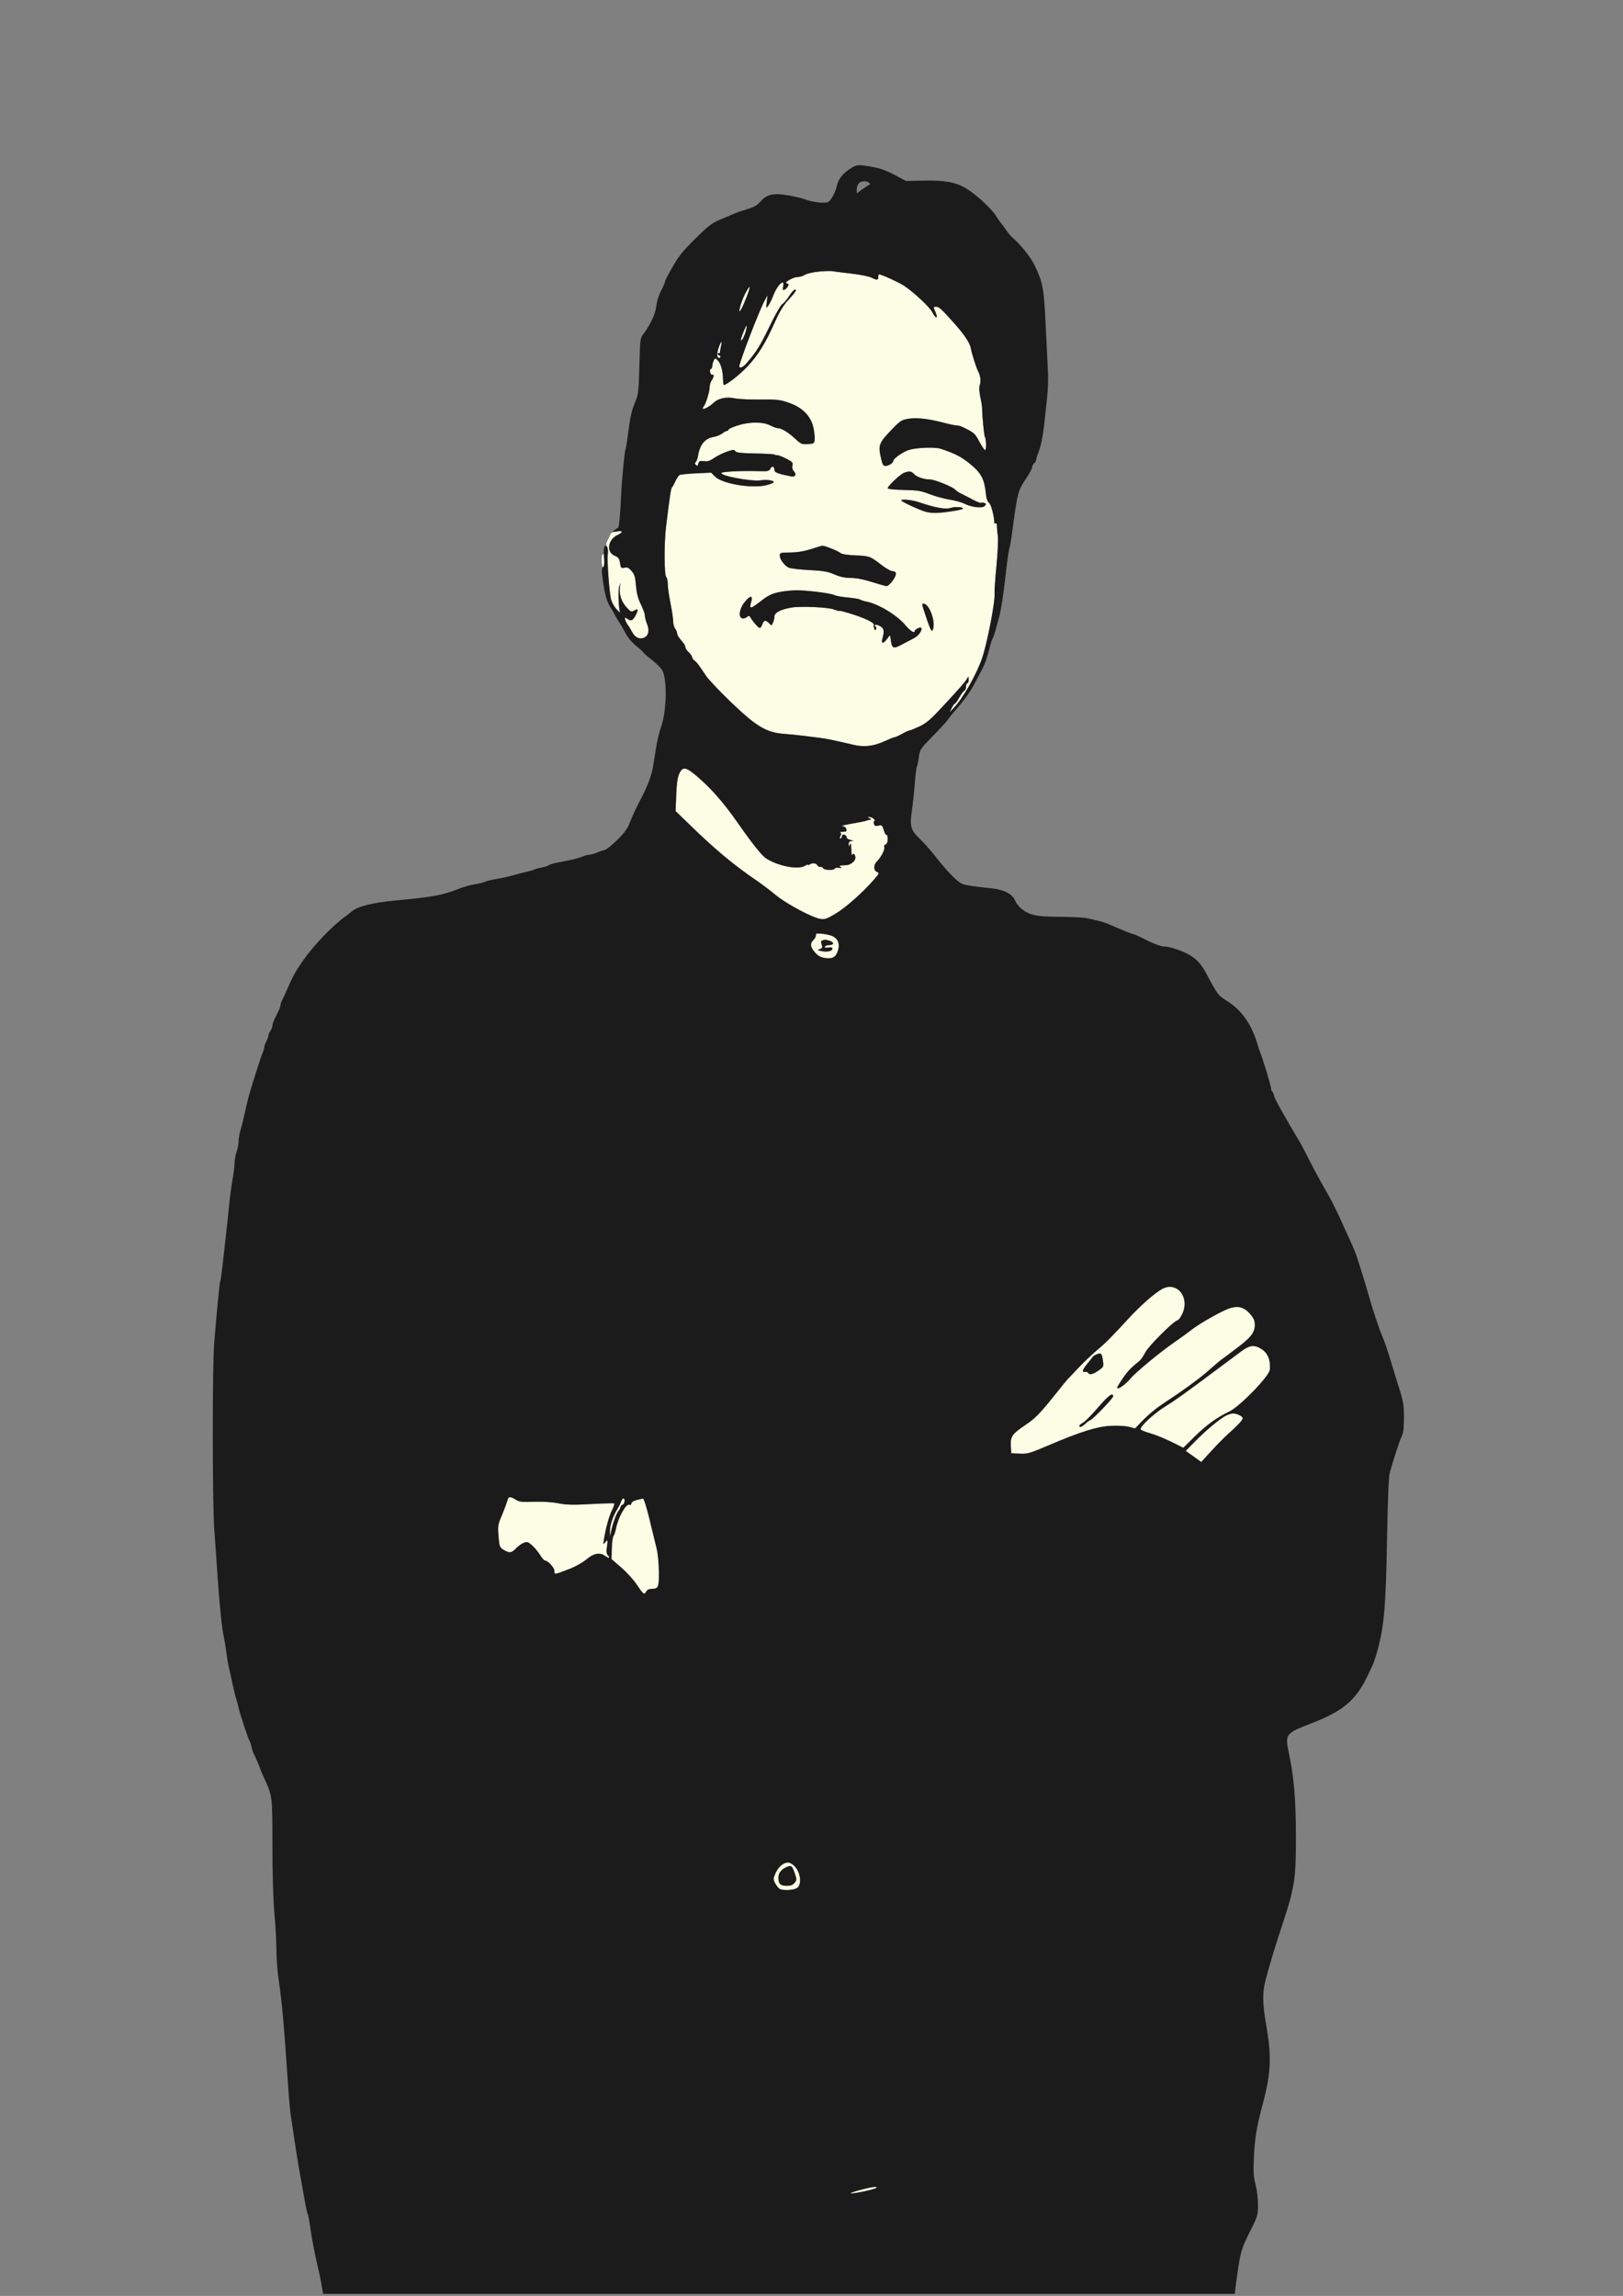 <svg xmlns="http://www.w3.org/2000/svg" xmlns:xlink="http://www.w3.org/1999/xlink" width="794" zoomAndPan="magnify" viewBox="0 0 595.5 842.25" height="1123" preserveAspectRatio="xMidYMid meet" version="1.2"><rect x="0" y="0" width="595.5" height="842.25" fill="#808080" stroke="none"/><defs><clipPath id="85b6431447"><path d="M 78 60 L 516 60 L 516 841.5 L 78 841.5 Z M 78 60 "/></clipPath></defs><g id="8baad9c805"><path style=" stroke:none;fill-rule:evenodd;fill:#fbfee5;fill-opacity:1;" d="M 300.355 99.641 C 298.25 99.848 295.973 100.379 295.297 100.82 C 294.625 101.262 293.453 101.621 292.695 101.625 C 290.938 101.625 287.43 103.703 288.715 103.98 C 289.383 104.125 289.469 104.375 289.098 105.066 C 288.836 105.559 288.262 106.098 287.824 106.266 C 287.164 106.52 287.082 106.32 287.355 105.086 C 288.059 101.879 285.23 104.453 283.75 108.367 C 283.223 109.766 282.402 111.438 281.926 112.082 C 281.066 113.246 281.059 113.234 281.34 110.781 L 281.621 108.305 L 280.422 110.535 C 278.512 114.078 271.262 132.957 271.262 134.387 C 271.262 135.258 272.641 134.73 273.777 133.422 C 277.449 129.207 278.91 126.879 282.305 119.848 C 284.426 115.449 286.469 111.867 287.02 111.57 C 287.555 111.285 288.629 110.047 289.406 108.816 C 290.18 107.59 291.098 106.477 291.438 106.348 C 292.695 105.863 291.988 107.086 289.391 109.895 C 287.41 112.031 286.094 114.18 284.285 118.215 C 280.82 125.953 278.238 130.148 274.379 134.305 C 271.57 137.328 266.621 141.23 265.59 141.23 C 265.441 141.23 265.309 140.395 265.297 139.375 C 265.262 136.262 264.539 133.492 263.461 132.336 C 262.438 131.238 262.434 131.238 261.895 132.238 C 261.602 132.793 261.359 133.688 261.359 134.227 C 261.359 134.766 261.105 135.293 260.797 135.395 C 260.457 135.508 260.375 136.012 260.586 136.68 C 260.777 137.285 261.141 137.652 261.395 137.496 C 262.117 137.051 261.93 138.465 261.125 139.527 C 260.727 140.055 260.391 141.172 260.383 142.008 C 260.367 143.668 259.039 148.031 258.246 149.043 C 256.758 150.938 259.648 149.828 262.066 147.574 C 263.66 146.094 266.672 145.504 269.527 146.117 C 270.891 146.41 275.125 146.617 278.938 146.574 C 285.258 146.508 286.195 146.617 289.582 147.805 C 294.492 149.527 297.566 152.699 298.477 156.988 C 298.805 158.547 299 160.484 298.91 161.293 C 298.754 162.672 298.59 162.777 296.398 162.918 C 294.223 163.059 293.883 162.91 291.695 160.879 C 289.223 158.59 286.711 157.074 285.379 157.074 C 284.945 157.074 283.695 156.617 282.602 156.062 C 279.883 154.672 274.961 154.684 270.605 156.094 C 268.789 156.68 267.301 157.363 267.301 157.613 C 267.301 157.863 267.055 158.066 266.758 158.066 C 266.461 158.066 265.676 158.492 265.012 159.016 C 264.348 159.535 262.898 160.117 261.785 160.305 C 258.68 160.828 256.816 163.062 256.148 167.059 C 255.953 168.238 255.539 169.363 255.238 169.555 C 254.836 169.809 254.859 170.082 255.312 170.539 C 255.824 171.051 256 170.961 256.234 170.066 C 256.477 169.129 256.785 168.996 258.277 169.18 C 259.629 169.348 260.504 169.074 262.059 167.996 C 263.172 167.227 265.266 166.188 266.711 165.688 C 268.973 164.906 269.398 164.879 269.781 165.496 C 270.125 166.055 271.73 166.242 277.016 166.352 C 280.754 166.426 283.918 166.598 284.055 166.73 C 284.191 166.867 284.688 166.977 285.164 166.977 C 285.637 166.977 287.156 167.562 288.539 168.281 C 290.734 169.422 291.016 169.734 290.754 170.777 C 290.559 171.551 290.754 172.297 291.305 172.906 C 292.406 174.125 291.809 175.066 290.141 174.734 C 285.391 173.789 284.137 173.305 284.137 172.414 C 284.137 171.043 283.273 170.766 282.645 171.938 C 282.152 172.859 281.707 172.953 278.289 172.836 C 272.895 172.656 265.539 172.973 264.82 173.414 C 263.25 174.387 276.008 176.812 279.367 176.18 C 281.266 175.824 284.234 176.316 283.859 176.926 C 283.715 177.16 282.66 177.602 281.516 177.914 C 276.207 179.355 265.086 177.559 262.348 174.82 L 260.922 173.395 L 255.414 173.645 C 252.387 173.781 249.633 174.062 249.293 174.273 C 248.957 174.48 248.27 175.543 247.766 176.633 C 247.262 177.723 246.699 178.723 246.516 178.859 C 246.195 179.094 245.652 182.738 244.379 193.219 C 243.641 199.285 243.688 210.898 244.453 211.664 C 244.762 211.977 245.02 213.168 245.02 214.312 C 245.02 215.457 245.461 218.586 246.004 221.27 C 246.547 223.949 246.992 226.938 246.996 227.906 C 246.996 228.875 247.328 230.102 247.727 230.629 C 248.125 231.156 248.461 231.945 248.469 232.379 C 248.484 233.078 248.918 233.738 250.949 236.148 C 251.23 236.477 251.457 237.051 251.457 237.426 C 251.457 237.797 252.012 238.625 252.691 239.266 C 253.375 239.902 253.93 240.711 253.93 241.055 C 253.93 241.402 254.324 241.977 254.805 242.332 C 255.691 242.988 256.133 243.57 259.062 247.93 C 259.977 249.289 264.047 253.594 268.102 257.492 C 277.488 266.512 281.18 268.727 287.602 269.207 C 289.918 269.379 293.371 269.73 295.277 269.984 C 297.184 270.242 299.746 270.566 300.969 270.707 C 303.059 270.945 305.766 271.504 313.211 273.242 C 317.141 274.16 320.586 273.75 324.613 271.887 C 326.316 271.102 327.945 270.457 328.234 270.457 C 328.52 270.457 329.754 269.898 330.973 269.219 C 332.191 268.539 333.414 267.98 333.688 267.98 C 333.961 267.98 335.59 267.324 337.301 266.523 C 339.852 265.332 341.355 264.055 345.617 259.469 C 352.23 252.352 354.156 250.152 354.848 248.918 C 355.367 247.996 355.406 248.023 355.422 249.289 C 355.43 250.039 355.215 250.652 354.941 250.652 C 354.668 250.652 354.445 251.215 354.445 251.906 C 354.445 252.594 354.16 253.27 353.812 253.402 C 353.461 253.535 352.629 254.645 351.965 255.863 C 351.297 257.082 350.586 258.078 350.383 258.078 C 350.184 258.078 349.656 258.801 349.219 259.688 L 348.422 261.297 L 350.086 259.562 C 353.32 256.191 358.441 247.137 360.371 241.379 C 362.281 235.672 365.199 220.535 364.914 217.797 C 364.832 217.02 365.145 212.473 365.609 207.688 C 366.102 202.594 366.301 197.949 366.098 196.477 C 365.902 195.094 365.766 193.449 365.785 192.82 C 365.809 192.184 365.609 191.812 365.336 191.984 C 365.066 192.148 364.844 192.105 364.84 191.887 C 364.82 189.488 363.648 184.996 362.91 184.48 C 362.305 184.059 361.922 182.953 361.727 181.055 C 361.176 175.715 360.035 173.551 356.035 170.262 C 352.773 167.582 350.531 166.422 345.172 164.633 C 343.242 163.988 337.273 164.137 334 164.91 C 331.781 165.434 327.738 168.164 327.719 169.152 C 327.703 169.859 326.066 170.906 324.945 170.922 C 324.113 170.934 323.809 170.465 323.336 168.426 C 322.125 163.168 322.336 162.602 327.551 157.223 C 330.309 154.375 330.879 154.02 333.293 153.625 C 336.367 153.125 340.539 153.594 346.215 155.07 C 348.359 155.629 350.535 156.086 351.051 156.086 C 351.562 156.086 352.371 156.27 352.844 156.5 C 357.57 158.777 357.609 158.809 359.434 162.199 C 360.438 164.062 361.395 165.375 361.555 165.113 C 361.957 164.465 361.82 160.906 361.371 160.293 C 361.07 159.883 360.375 152.637 360.336 149.523 C 360.332 149.051 360.039 147.266 359.684 145.562 C 359.273 143.586 359.203 142.039 359.484 141.277 C 359.977 139.953 359.77 137.902 359 136.461 C 358.277 135.113 356.598 129.902 356.23 127.863 C 355.844 125.734 353.957 122.898 349.883 118.336 C 345.441 113.355 344.516 112.516 343.48 112.516 C 342.375 112.516 342.379 112.453 343.312 114.684 C 344.305 117.059 343.352 117.008 342.129 114.617 C 341.121 112.652 335.402 107.277 331.668 104.793 C 329.824 103.566 323.363 100.633 322.504 100.633 C 322.371 100.633 322.262 101.078 322.262 101.621 C 322.262 102.816 321.707 102.863 319.707 101.828 C 318.875 101.398 315.559 100.738 312.344 100.363 C 309.125 99.988 305.973 99.586 305.34 99.473 C 304.707 99.359 302.465 99.438 300.355 99.641 M 273.312 107.914 C 271.734 111.043 270.508 115.98 271.922 113.504 C 273.086 111.477 275.34 105.535 275.055 105.25 C 274.91 105.105 274.129 106.305 273.312 107.914 M 273.059 121.098 C 272.062 123.488 271.652 124.891 271.953 124.891 C 272.383 124.891 273.371 122.809 273.762 121.066 C 274.23 118.984 273.938 119 273.059 121.098 M 263.656 127.637 C 262.906 129.832 263 131.328 263.887 131.328 C 264.129 131.328 264.328 131.105 264.328 130.832 C 264.328 130.562 264.105 130.34 263.836 130.34 C 263.562 130.34 263.34 130.102 263.34 129.812 C 263.34 129.527 263.523 129.406 263.75 129.543 C 263.98 129.684 264.168 129.531 264.172 129.203 C 264.176 128.875 264.344 127.883 264.543 126.996 C 265.07 124.652 264.543 125.027 263.656 127.637 M 331.668 173.469 C 330.258 174.027 325.727 178.312 325.727 179.09 C 325.727 179.406 327.969 179.652 331.629 179.734 C 336.77 179.848 337.996 180.051 341.16 181.289 C 343.156 182.07 346.402 182.961 348.371 183.266 C 350.34 183.57 352.793 184.242 353.82 184.762 C 356.523 186.133 360.527 186.57 361.344 185.586 C 361.875 184.945 361.852 184.762 361.211 184.516 C 360.785 184.352 360.25 184.336 360.02 184.477 C 359.793 184.617 358.387 184.074 356.902 183.273 C 355.414 182.473 353.512 181.5 352.676 181.109 C 351.836 180.719 350.871 180.07 350.535 179.664 C 349.68 178.633 342.926 175.891 341.234 175.887 C 339.02 175.883 336.352 174.98 335.379 173.906 C 334.402 172.824 333.555 172.727 331.668 173.469 M 330.68 183.559 C 330.68 184.012 337.359 187.117 339.703 187.754 C 342.004 188.379 344.801 188.281 350.355 187.383 C 351.781 187.148 353.078 186.832 353.238 186.672 C 353.875 186.031 350.406 185.758 348.84 186.32 C 347.059 186.969 343.113 186.262 337.164 184.23 C 334.715 183.395 330.68 182.977 330.68 183.559 M 225.555 195.062 C 224.789 195.176 224.047 195.645 223.906 196.102 C 223.766 196.559 223.324 197.539 222.922 198.285 C 222.359 199.336 222.32 199.871 222.758 200.688 C 223.07 201.266 223.191 202.441 223.035 203.297 C 222.664 205.301 223.527 217.379 224.23 219.98 C 224.523 221.078 225.441 222.688 226.27 223.562 C 227.098 224.438 227.668 224.93 227.539 224.66 C 226.98 223.469 226.723 216.617 227.188 215.25 L 227.688 213.766 L 227.441 215.441 C 227.07 217.93 228.031 220.793 229.918 222.84 C 231.441 224.492 231.691 224.598 232.66 224.004 C 234.137 223.098 234.344 223.539 233.352 225.48 C 232.223 227.68 231.637 227.98 230.246 227.07 C 229.121 226.336 229.094 226.348 229.434 227.465 C 229.629 228.098 230.066 228.953 230.41 229.363 C 230.754 229.77 231.406 230.84 231.863 231.734 C 232.922 233.828 234.668 234.676 236.34 233.914 C 237.984 233.164 238.375 231.297 237.398 228.855 C 236.961 227.762 236.602 226.371 236.602 225.762 C 236.602 225.156 235.941 223.32 235.137 221.688 C 234.07 219.52 233.59 217.68 233.359 214.867 C 233.105 211.723 232.812 210.734 231.77 209.496 C 230.754 208.289 230.223 208.035 229.152 208.25 C 227.902 208.5 227.785 208.375 227.488 206.531 C 227.227 204.879 226.895 204.43 225.516 203.855 C 222.395 202.551 222.992 197.984 226.504 196.312 C 227.426 195.871 228.184 195.328 228.184 195.105 C 228.184 194.695 228.004 194.691 225.555 195.062 M 299.98 200.676 C 295.617 202.152 293.121 202.645 289.836 202.68 C 286.309 202.715 286.117 202.777 286.117 203.844 C 286.117 205.141 287.684 207.312 289.25 208.18 C 289.84 208.508 293.223 208.93 296.762 209.113 C 302.113 209.391 303.699 209.664 306.168 210.73 C 308.293 211.645 310.023 212.012 312.23 212.02 C 314.273 212.027 316.887 212.535 319.953 213.52 C 322.504 214.336 324.902 215.004 325.285 215.004 C 326.242 215.004 328.699 211.816 328.699 210.574 C 328.699 209.84 328.379 209.559 327.547 209.559 C 326.914 209.559 325.078 208.535 323.465 207.281 C 319.309 204.055 319.062 203.965 313.844 203.742 C 310.863 203.617 308.867 203.297 308.398 202.879 C 307.586 202.148 302.508 200.117 301.715 200.203 C 301.441 200.23 300.66 200.445 299.98 200.676 M 221.086 203.449 C 220.559 203.977 220.707 208.07 221.25 208.07 C 221.523 208.07 221.746 206.957 221.746 205.598 C 221.746 203.086 221.676 202.859 221.086 203.449 M 285.66 217.258 C 283.25 217.781 281.773 218.496 279.555 220.219 C 275.168 223.625 274.797 223.656 275.684 220.57 C 276.32 218.348 275.242 218.43 273.332 220.746 C 271.094 223.457 270.742 226.887 272.699 226.887 C 273.16 226.887 273.828 226.609 274.184 226.266 C 274.703 225.77 274.941 225.832 275.398 226.582 C 276.43 228.277 278.273 230.352 278.75 230.352 C 279.004 230.352 279.355 229.961 279.523 229.484 C 280.219 227.535 280.758 227.293 281.938 228.402 L 283.059 229.453 L 283.598 228.449 C 283.895 227.898 284.137 226.898 284.137 226.234 C 284.137 224.793 286.152 223.668 290.082 222.926 C 293.52 222.273 303.988 222.727 306.129 223.621 C 307.059 224.008 307.922 224.227 308.047 224.102 C 308.172 223.977 310.473 224.586 313.164 225.457 C 317.879 226.98 320.996 228.582 320.598 229.277 C 320.492 229.461 320.562 230.039 320.75 230.562 C 321.062 231.414 321.133 231.43 321.418 230.688 C 321.594 230.23 321.508 229.855 321.227 229.855 C 320.945 229.855 320.855 229.637 321.023 229.363 C 321.215 229.055 321.867 229.148 322.785 229.625 C 324.355 230.438 324.574 231.43 323.781 234.191 C 323.148 236.398 324.219 236.262 325.812 233.926 C 326.574 232.812 326.586 232.82 326.859 234.855 C 327.27 237.918 327.754 238.125 330.773 236.512 C 332.219 235.742 334.254 234.676 335.297 234.145 C 337.848 232.848 339.348 229.312 336.867 230.441 C 336.188 230.754 335.629 231.195 335.629 231.422 C 335.629 232.52 334.098 231.594 332.207 229.359 C 329.043 225.602 322.281 221.523 317.805 220.668 C 316.852 220.484 315.848 220.16 315.578 219.945 C 315.305 219.734 313.301 219.398 311.121 219.203 C 308.941 219.004 306.715 218.605 306.168 218.316 C 304.867 217.621 296.141 216.531 292.059 216.551 C 290.289 216.562 287.41 216.879 285.66 217.258 M 338.617 222.801 C 340.988 230.125 341.723 231.906 342.117 231.277 C 343.629 228.895 341.121 221.441 338.809 221.441 C 338.34 221.441 338.293 221.797 338.617 222.801 M 249.273 283.699 C 248.617 285.059 248.305 287.164 248.125 291.543 L 247.875 297.527 L 253.504 302.988 C 262.621 311.84 269.262 317.348 277.969 323.289 C 279.59 324.398 282.59 326.676 284.629 328.355 C 288.598 331.617 297.973 336.625 301.039 337.117 C 302.559 337.363 303.398 337.074 306.469 335.254 C 310.223 333.023 316.285 327.684 320.43 322.961 C 322.637 320.445 322.734 320.23 321.789 319.879 C 320.512 319.406 320.441 317.336 321.66 316.113 C 323.246 314.527 324.758 311.68 324.445 310.867 C 324.258 310.387 324.449 309.957 324.934 309.77 C 325.449 309.57 325.727 308.867 325.727 307.754 C 325.727 306.816 325.539 306.164 325.305 306.309 C 325.074 306.449 324.613 305.668 324.285 304.57 C 323.734 302.727 323.582 302.598 322.297 302.879 C 321.168 303.129 320.855 302.992 320.641 302.168 C 320.492 301.609 320.59 301.152 320.859 301.152 C 321.125 301.152 321.008 300.82 320.598 300.41 C 320.191 300.004 319.449 299.684 318.953 299.703 C 318.145 299.734 318.152 299.781 319.043 300.164 C 319.59 300.398 319.754 300.633 319.414 300.688 C 318.539 300.824 317.828 301.012 317.684 301.145 C 317.613 301.207 315.328 301.652 312.605 302.133 C 309.883 302.613 308.242 303.035 308.957 303.07 C 309.812 303.113 310.352 303.477 310.523 304.125 C 310.738 304.957 310.527 305.121 309.219 305.152 C 308.359 305.176 307.934 305.305 308.27 305.441 C 308.719 305.621 308.746 305.949 308.375 306.641 C 308.027 307.293 308.027 307.59 308.379 307.59 C 308.66 307.59 308.895 307.238 308.895 306.812 C 308.895 306.336 309.23 306.098 309.758 306.199 C 310.234 306.293 310.625 306.695 310.625 307.098 C 310.625 307.508 311.273 307.969 312.109 308.145 C 313.262 308.391 313.344 308.477 312.484 308.523 C 311.664 308.566 311.379 308.875 311.402 309.695 C 311.438 310.758 311.457 310.762 311.863 309.82 C 312.176 309.09 312.309 309.551 312.363 311.551 C 312.402 313.051 312.551 313.996 312.688 313.652 C 313.059 312.73 313.844 313.426 313.844 314.68 C 313.844 315.277 313.344 316.094 312.73 316.488 C 311.43 317.332 311.367 317.348 309.266 317.438 C 307.984 317.492 307.805 317.613 308.398 318.035 C 308.98 318.445 308.848 318.516 307.797 318.348 C 307.059 318.23 306.371 318.367 306.277 318.656 C 306.047 319.344 302.293 319.23 302.059 318.527 C 301.961 318.23 301.469 317.988 300.969 317.988 C 300.473 317.988 299.977 317.73 299.871 317.41 C 299.613 316.637 297.938 316.434 297.148 317.086 C 296.801 317.375 296.516 317.449 296.516 317.25 C 296.516 317.047 296.012 317.203 295.398 317.598 C 293.004 319.129 285.859 317.832 281.309 315.039 C 279.578 313.977 276.363 309.969 270.223 301.203 C 265.441 294.383 260.867 289.18 255.961 284.98 C 251.652 281.293 250.547 281.082 249.273 283.699 M 299.43 342.645 C 299.395 342.836 299.34 343.23 299.305 343.52 C 299.266 343.809 298.848 344.438 298.371 344.918 C 297.117 346.172 297.301 347.426 299.02 349.387 C 300.148 350.672 301.074 351.191 302.676 351.43 C 305.477 351.852 306.734 351.129 307.469 348.676 C 308.16 346.367 307.621 344.695 305.82 343.57 C 304.598 342.809 299.523 342.07 299.43 342.645 M 301.613 345.043 C 301.195 345.215 301.156 345.645 301.484 346.508 C 301.879 347.543 301.781 347.797 300.84 348.152 C 299.832 348.535 299.895 348.605 301.547 348.926 C 303.637 349.328 305.426 348.898 305.426 347.996 C 305.426 347.578 304.914 347.445 303.871 347.602 C 302.793 347.758 302.422 347.656 302.664 347.266 C 302.852 346.957 303.539 346.703 304.188 346.703 C 305.898 346.703 306.199 345.797 304.68 345.219 C 303.301 344.695 302.578 344.652 301.613 345.043 M 426.398 472.855 C 423.703 474.301 418.441 478.941 413.953 483.82 C 407.621 490.715 405.527 492.809 402.227 495.543 C 400.594 496.898 397.586 499.777 395.543 501.941 C 393.5 504.105 391.711 505.988 391.566 506.129 C 391.418 506.266 389.426 508.719 387.137 511.578 C 381.367 518.789 379.941 520.242 376.074 522.848 C 371.363 526.023 370.711 526.977 370.887 530.363 L 371.035 533.117 L 374.145 533.266 C 377.023 533.402 377.812 533.172 384.816 530.188 C 396.562 525.18 402.453 523.336 407.547 523.07 C 410.02 522.941 412.859 523.094 414.176 523.426 L 416.477 524.004 L 419.559 520.828 C 421.254 519.082 424.176 516.645 426.051 515.414 C 434.133 510.098 440.223 505.668 443.566 502.672 C 445.539 500.906 447.629 499.133 448.211 498.73 C 448.793 498.328 449.492 497.82 449.762 497.605 C 450.035 497.391 452 495.902 454.129 494.301 C 458.988 490.637 460.41 488.777 460.41 486.074 C 460.41 484.449 460.047 483.609 458.652 481.98 C 456.59 479.57 454.438 478.953 451.324 479.879 C 448.719 480.648 440.184 485.449 437.137 487.859 C 435.859 488.867 433.289 490.738 431.422 492.016 C 425.863 495.824 416.664 503.41 414.695 505.809 C 412.949 507.938 409.902 510.02 409.902 509.082 C 409.902 508.836 410.832 507.285 411.969 505.629 C 413.812 502.945 414.871 501.844 418.145 499.199 C 418.648 498.793 419.602 497.387 420.262 496.078 C 421.426 493.766 430.906 484.348 432.07 484.348 C 432.352 484.348 433.047 483.449 433.621 482.352 C 436.836 476.184 432.016 469.844 426.398 472.855 M 455.59 495.609 C 454.207 496.633 449.879 499.852 445.973 502.77 C 434.375 511.426 431.145 513.734 427.234 516.16 C 423.195 518.668 418.012 523.551 418.52 524.371 C 418.691 524.652 420.109 525.246 421.672 525.695 C 424.477 526.496 427.98 527.969 432.055 530.055 L 434.152 531.129 L 438.242 527.102 C 442.621 522.797 446.613 519.902 451.008 517.844 C 454.855 516.047 465.762 504.805 465.93 502.465 C 466.195 498.758 465.172 496.312 462.715 494.793 C 460.242 493.266 458.492 493.469 455.59 495.609 M 402.488 496.801 C 401.816 497.059 401.148 497.453 401.004 497.68 C 400.859 497.902 399.965 499.039 399.012 500.203 C 397.113 502.52 396.828 503.484 398.105 503.273 C 398.562 503.195 399.078 503.363 399.25 503.645 C 399.773 504.492 400.98 504.223 403.031 502.789 C 404.93 501.469 404.977 501.363 404.68 499.199 C 404.309 496.484 404.051 496.203 402.488 496.801 M 402.828 516.406 C 400.543 519.062 398.078 521.551 397.355 521.938 C 396.633 522.324 396.039 522.824 396.039 523.051 C 396.039 523.809 396.969 523.473 398.312 522.223 C 399.047 521.543 399.812 520.984 400.012 520.984 C 400.68 520.984 408.418 512.953 408.418 512.262 C 408.418 510.633 406.711 511.898 402.828 516.406 M 449.762 519.344 C 447.395 520.605 442.633 524.57 438.695 528.562 L 435.059 532.25 L 437.906 534.289 L 440.758 536.332 L 444.496 532.246 C 446.555 530.004 449.238 527.273 450.461 526.184 C 454.09 522.957 455.953 520.957 455.953 520.289 C 455.953 519.527 453.844 518.504 452.34 518.531 C 451.738 518.543 450.578 518.906 449.762 519.344 M 186.371 549.828 C 185.828 551.605 185.039 553.73 183.867 556.539 C 182.688 559.379 182.598 560.027 182.914 563.645 C 183.242 567.41 183.344 567.676 184.801 568.562 C 186.895 569.84 187.656 569.754 189.281 568.059 C 190.043 567.262 191.305 566.344 192.082 566.023 C 193.348 565.5 193.664 565.578 195.086 566.773 C 195.957 567.508 197.293 569.09 198.055 570.293 C 198.82 571.496 199.652 572.477 199.91 572.477 C 201.012 572.477 203.426 575.098 203.426 576.293 C 203.426 577.723 203.242 577.75 208.953 575.555 C 211.129 574.719 213.781 573.223 215.176 572.051 C 217.816 569.82 220.141 569.379 221.965 570.762 C 223.293 571.766 224.047 571.676 223.113 570.621 C 222.52 569.953 222.426 569.215 222.711 567.402 C 223.105 564.855 222.961 564.578 221.934 565.918 C 221.348 566.68 221.301 566.574 221.539 565.051 C 222.199 560.844 223.461 556.207 224.535 554.062 C 225.176 552.781 225.531 551.641 225.332 551.523 C 225.129 551.406 221.289 551.512 216.797 551.758 C 210.211 552.121 207.906 552.066 204.91 551.48 C 202.578 551.02 199.246 550.812 195.938 550.922 C 191.422 551.066 190.477 550.957 189.254 550.152 C 187.598 549.062 186.637 548.953 186.371 549.828 M 227.898 550.816 C 227.703 551.43 227.062 552.711 226.473 553.664 C 224.824 556.336 223.723 559.684 223.781 561.848 L 223.836 563.812 L 224.262 561.637 C 224.809 558.855 226.18 555.125 227.027 554.121 C 227.391 553.691 227.688 553.102 227.688 552.812 C 227.688 552.52 228.023 552.156 228.43 552 C 229.23 551.691 229.477 549.703 228.711 549.703 C 228.457 549.703 228.09 550.203 227.898 550.816 M 233.508 550.297 C 232.398 550.594 231.648 551.094 231.648 551.539 C 231.648 551.988 231.363 552.176 230.926 552.008 C 229.664 551.523 226.758 556.727 225.984 560.859 C 225.785 561.941 225.383 563.109 225.098 563.453 C 224.809 563.801 224.527 565.855 224.473 568.016 L 224.371 571.945 L 227.953 575.059 C 229.926 576.77 232.465 579.559 233.594 581.25 C 236.051 584.93 236.391 585.184 237.09 583.879 C 237.426 583.254 238.133 582.871 238.969 582.867 C 241.598 582.852 241.805 582.387 241.758 576.582 C 241.73 573.488 241.379 569.887 240.918 568.023 C 240.48 566.254 239.301 561.406 238.297 557.254 C 237.254 552.961 236.23 549.727 235.914 549.754 C 235.613 549.781 234.527 550.027 233.508 550.297 M 287.137 683.934 C 286.199 684.504 285.156 685.793 284.578 687.102 C 283.695 689.098 283.672 689.438 284.332 690.711 C 284.734 691.488 285.418 692.418 285.855 692.781 C 286.965 693.699 291.516 693.48 292.652 692.453 C 294.355 690.914 293.559 686.32 291.242 684.324 C 289.719 683.012 288.797 682.926 287.137 683.934 M 289.086 684.734 C 286.781 685.594 285.621 686.945 285.621 688.766 C 285.621 691.113 286.328 691.801 288.734 691.801 C 290.121 691.801 290.906 691.496 291.543 690.711 C 292.379 689.68 292.383 689.496 291.586 687.152 C 290.719 684.605 290.359 684.258 289.086 684.734 M 315.328 803.449 C 313.016 804.078 311.617 804.613 312.223 804.641 C 313.727 804.707 320.914 803.148 321.496 802.633 C 322.301 801.914 319.734 802.254 315.328 803.449 "/><g clip-rule="nonzero" clip-path="url(#85b6431447)"><path style=" stroke:none;fill-rule:evenodd;fill:#1c1b1b;fill-opacity:1;" d="M 311.641 62.098 C 309.191 63.719 307.586 65.797 307.117 67.953 C 306.504 70.766 304.734 73.926 303.621 74.207 C 301.961 74.621 298.051 74.141 295.648 73.219 C 294.492 72.777 291.707 72.098 289.457 71.707 C 283.836 70.734 281.457 71.215 279.168 73.789 C 277.852 75.273 276.695 75.969 274.465 76.625 C 272.84 77.102 270.84 77.777 270.023 78.129 C 269.207 78.477 266.789 79.492 264.652 80.379 C 261.199 81.812 260.152 82.598 255.199 87.473 C 250.711 91.891 249.082 93.902 246.828 97.812 C 245.289 100.484 244.027 102.898 244.027 103.184 C 244.027 103.465 243.727 104.289 243.359 105.012 C 241.648 108.387 241.094 109.988 240.781 112.492 C 240.438 115.23 238.586 119.199 236.188 122.34 C 234.883 124.051 234.863 124.172 234.594 134.258 C 234.352 143.402 234.207 144.73 233.188 147.172 C 231.723 150.68 231.262 152.688 230.445 159.141 C 230.074 162.047 229.652 164.625 229.504 164.867 C 229.168 165.406 228.133 176.207 227.902 181.582 C 227.598 188.605 227.113 193.715 226.75 193.715 C 226.551 193.715 225.961 194.062 225.43 194.488 C 224.527 195.215 224.582 195.242 226.328 194.961 C 228.641 194.586 228.727 195.25 226.504 196.312 C 222.992 197.984 222.395 202.551 225.516 203.855 C 226.895 204.43 227.227 204.879 227.488 206.531 C 227.785 208.375 227.902 208.5 229.152 208.25 C 230.223 208.035 230.754 208.289 231.77 209.496 C 232.812 210.734 233.105 211.723 233.359 214.867 C 233.59 217.68 234.07 219.52 235.137 221.688 C 235.941 223.32 236.602 225.156 236.602 225.762 C 236.602 226.371 236.961 227.762 237.398 228.855 C 238.375 231.297 237.984 233.164 236.34 233.914 C 234.668 234.676 232.922 233.828 231.863 231.734 C 231.406 230.84 230.754 229.77 230.41 229.363 C 230.066 228.953 229.629 228.098 229.434 227.465 C 229.094 226.348 229.121 226.336 230.246 227.07 C 231.637 227.98 232.223 227.68 233.352 225.48 C 234.344 223.539 234.137 223.098 232.66 224.004 C 231.691 224.598 231.441 224.492 229.918 222.84 C 228.031 220.793 227.07 217.93 227.441 215.441 L 227.688 213.766 L 227.188 215.25 C 226.723 216.617 226.98 223.469 227.539 224.66 C 227.668 224.93 227.098 224.438 226.27 223.562 C 225.441 222.688 224.523 221.078 224.23 219.98 C 223.543 217.438 222.676 205.449 223.012 203.145 C 223.152 202.18 223.035 201.055 222.754 200.645 C 221.824 199.297 221.285 201.105 221.602 204.512 C 221.82 206.84 221.727 207.777 221.25 208.07 C 220.734 208.391 220.711 209.254 221.125 212.355 C 221.914 218.238 222.637 220.766 224.219 223.172 C 224.758 223.988 225.402 225.105 225.652 225.648 C 225.898 226.191 226.629 227.43 227.266 228.395 C 227.906 229.359 228.988 231.23 229.668 232.547 C 230.375 233.918 231.969 235.785 233.383 236.91 C 234.746 237.992 235.934 239.078 236.023 239.32 C 236.117 239.566 237.488 240.766 239.078 241.988 C 240.664 243.207 242.398 244.934 242.934 245.82 C 244.898 249.082 244.629 261.113 242.461 266.992 C 241.91 268.488 241.137 271.719 240.742 274.172 C 240.352 276.621 239.832 279.852 239.59 281.348 C 239.051 284.668 237.453 288.754 234.535 294.27 C 233.324 296.559 231.828 299.801 231.207 301.473 C 230.324 303.855 229.316 305.285 226.566 308.047 C 224.629 309.988 222.477 311.699 221.777 311.844 C 221.078 311.988 219.777 312.43 218.883 312.82 C 217.988 313.211 216.828 313.531 216.301 313.531 C 215.773 313.531 214.613 313.844 213.719 314.223 C 212.188 314.875 209.879 315.426 204.246 316.496 C 202.93 316.746 201.59 317.164 201.277 317.426 C 200.961 317.688 199.812 318.059 198.723 318.258 C 197.633 318.453 196.52 318.75 196.246 318.918 C 195.973 319.086 194.637 319.484 193.277 319.805 C 191.914 320.121 189.461 320.754 187.828 321.207 C 186.195 321.664 183.52 322.246 181.887 322.508 C 180.254 322.77 178.461 323.207 177.906 323.484 C 177.348 323.762 175.676 324.172 174.191 324.398 C 172.703 324.625 170.262 325.297 168.766 325.887 C 162.34 328.43 159.387 328.984 145.121 330.34 C 136.375 331.172 130.953 332.57 128.836 334.543 C 128.527 334.832 127.652 335.516 126.891 336.059 C 122.035 339.543 115.277 346.562 111.223 352.332 C 108.461 356.266 107.426 358.137 105.363 362.918 C 104.805 364.215 104.023 365.902 103.629 366.672 C 103.234 367.445 102.91 368.371 102.91 368.738 C 102.91 369.102 102.578 370.086 102.168 370.926 C 101.758 371.766 101.09 373.137 100.684 373.977 C 100.273 374.816 99.941 375.887 99.941 376.355 C 99.941 376.828 99.613 377.645 99.215 378.176 C 98.812 378.703 98.477 379.469 98.469 379.879 C 98.457 380.285 98.117 381.258 97.707 382.039 C 97.301 382.82 96.969 383.758 96.969 384.125 C 96.969 384.492 96.66 385.527 96.281 386.422 C 95.609 388.008 92.754 396.969 91.34 401.91 C 90.949 403.273 90.258 406.168 89.797 408.348 C 89.34 410.523 88.648 413.309 88.262 414.535 C 87.875 415.762 87.559 417.57 87.559 418.559 C 87.559 419.547 87.227 421.301 86.82 422.457 C 86.41 423.617 86.074 425.453 86.074 426.539 C 86.074 427.625 85.746 430.328 85.344 432.543 C 84.941 434.758 84.375 439.02 84.086 442.016 C 83.793 445.012 83.25 450.133 82.871 453.402 C 82.496 456.672 81.945 461.57 81.648 464.297 C 81.352 467.02 80.98 469.582 80.82 469.988 C 80.531 470.715 79.605 480.207 78.574 493.012 C 77.891 501.469 77.906 550.777 78.598 560.594 C 78.895 564.816 79.453 572.836 79.836 578.418 C 80.602 589.496 81.406 597.219 82.164 600.719 C 82.43 601.957 82.844 604.52 83.078 606.414 C 83.316 608.309 83.734 610.75 84.008 611.84 C 84.281 612.93 84.875 615.602 85.328 617.781 C 85.781 619.961 86.379 622.41 86.656 623.227 C 86.934 624.043 87.332 625.492 87.539 626.445 C 88.023 628.684 91.078 637.93 91.543 638.578 C 91.742 638.848 92.07 639.844 92.27 640.789 C 92.473 641.73 92.824 642.848 93.055 643.262 C 93.637 644.332 95.484 648.621 95.484 648.91 C 95.484 649.043 96.129 650.559 96.918 652.281 C 99.969 658.926 99.938 658.688 99.953 677.09 C 99.965 687.789 100.234 696.945 100.688 701.953 C 101.082 706.309 101.406 712.211 101.41 715.07 C 101.414 717.93 101.742 722.609 102.145 725.469 C 103.629 736.09 103.988 740.125 105.852 767.059 C 106.125 771.008 106.578 775.574 106.852 777.211 C 107.129 778.844 107.605 781.961 107.914 784.141 C 108.594 788.961 109.52 794.613 110.551 800.23 C 110.977 802.547 111.621 806.125 111.98 808.184 C 112.344 810.242 112.785 812.164 112.965 812.453 C 113.141 812.742 113.516 814.734 113.797 816.879 C 114.344 821.098 115.594 827.449 117.344 834.891 C 117.629 836.117 118.043 838.344 118.258 839.84 C 118.473 841.34 119.227 844.125 119.93 846.031 C 120.633 847.938 121.215 849.871 121.223 850.328 C 121.227 850.785 121.582 851.508 122.008 851.938 C 122.715 852.641 138.363 852.715 286.855 852.715 C 377.09 852.715 451.273 852.578 451.703 852.414 C 452.301 852.184 452.484 851.391 452.484 849.07 C 452.48 845.66 453.602 835.934 454.777 829.195 C 455.398 825.641 456.16 823.539 458.551 818.801 C 461.457 813.039 461.551 812.734 461.574 808.898 C 461.59 806.574 461.227 803.504 460.695 801.469 C 459.957 798.648 459.84 796.848 460.059 791.793 C 460.383 784.336 460.984 780.668 463.344 771.762 C 466.348 760.426 466.613 754.453 464.609 743.047 C 463.23 735.195 463.152 731.031 464.297 726.594 C 465.609 721.504 467.809 714.203 470.227 706.902 C 475.07 692.305 475.516 689.469 475.488 673.48 C 475.465 660.316 474.793 652.223 473 643.59 C 471.426 636.023 471.477 635.953 481.203 632.18 C 493.168 627.539 497.777 623.512 502.227 613.82 C 502.727 612.73 503.348 611.418 503.605 610.906 C 503.863 610.391 504.418 608.832 504.836 607.438 C 507.793 597.586 508.453 590.703 508.918 564.805 C 509.184 549.945 509.516 541.781 509.922 540.297 C 511.211 535.566 513.48 528.621 514.281 526.945 C 514.906 525.641 515.121 523.871 515.121 519.996 C 515.121 515.52 514.898 514.105 513.543 509.848 C 512.676 507.121 511.266 502.555 510.414 499.695 C 508.996 494.961 508.07 492.273 506.906 489.547 C 505.93 487.258 503.371 479.48 502.262 475.434 C 501.391 472.246 499.117 464.879 497.68 460.582 C 497.27 459.355 496.148 456.684 495.188 454.641 C 494.227 452.598 493.156 450.258 492.809 449.441 C 491.289 445.887 488.797 440.812 487.297 438.227 C 484.742 433.828 482.398 429.512 479.941 424.688 C 478.695 422.234 477.477 419.895 477.23 419.488 C 471.457 409.852 467.711 403.148 467.492 402.043 C 467.34 401.277 467.02 400.531 466.781 400.387 C 466.543 400.238 466.352 399.703 466.352 399.199 C 466.352 398.312 463.258 388.113 462.371 386.066 C 462.133 385.523 461.719 384.297 461.453 383.344 C 459.41 376.098 455.684 370.672 450.504 367.402 C 446.914 365.133 446.73 364.898 442.871 357.598 C 440.949 353.965 439.379 352.145 436.73 350.48 C 434.293 348.945 429.117 347.199 427.016 347.199 C 425.988 347.199 423.574 346.32 420.902 344.973 C 418.473 343.746 416.27 342.742 416.004 342.742 C 415.602 342.742 412.918 341.664 406.191 338.793 C 404.957 338.27 401.453 337.355 398.516 336.793 C 397.289 336.559 392.977 336.352 388.938 336.336 C 383.66 336.316 380.797 336.078 378.789 335.496 C 375.852 334.641 373.465 332.688 372.402 330.262 C 371.344 327.84 368.098 326.25 363.359 325.824 C 361.043 325.621 357.656 325.203 355.832 324.898 C 352.77 324.387 352.289 324.125 349.613 321.535 C 348.016 319.992 345.355 316.949 343.695 314.77 C 342.035 312.59 339.328 309.504 337.672 307.91 C 334.078 304.445 333.73 303.23 334.609 297.207 C 334.949 294.887 335.418 290.477 335.648 287.41 C 335.883 284.34 336.215 281.605 336.387 281.324 C 336.559 281.047 336.891 279.473 337.125 277.828 C 337.539 274.906 337.652 274.73 342.113 270.191 C 344.625 267.633 347.031 265.027 347.469 264.395 C 347.902 263.762 348.812 262.602 349.496 261.812 C 353.844 256.773 356.117 253.676 357.504 250.898 C 357.914 250.082 358.977 248.078 359.871 246.445 C 361.375 243.707 362.098 241.68 363.398 236.586 C 363.672 235.52 364.051 234.406 364.242 234.109 C 364.609 233.543 365.078 231.984 366.719 225.875 C 367.27 223.82 368.203 217.805 368.785 212.508 C 369.371 207.207 370.055 202.203 370.301 201.387 C 370.551 200.57 370.977 198.23 371.25 196.188 C 373.355 180.391 373.426 180.117 376.57 175.426 C 377.746 173.672 378.707 171.863 378.707 171.402 C 378.707 170.941 379.043 170.285 379.453 169.949 C 379.859 169.609 380.195 169.039 380.195 168.684 C 380.195 168.324 380.457 167.406 380.777 166.637 C 381.832 164.109 382.723 159.867 383.199 155.094 C 383.461 152.508 383.914 148.273 384.211 145.688 C 384.508 143.102 384.645 138.977 384.516 136.527 C 384.383 134.078 384.008 126.391 383.684 119.445 C 383.043 105.812 382.676 103.789 379.699 97.492 C 378.289 94.504 374.258 89.438 371.5 87.184 C 370.938 86.723 369.824 85.383 369.023 84.207 C 368.227 83.027 367.43 81.953 367.262 81.816 C 367.09 81.68 366.281 80.512 365.465 79.219 C 363.645 76.336 357.75 70.977 354.121 68.898 C 350.441 66.793 346.492 66.109 338.848 66.258 L 332.414 66.383 L 328.219 64.156 C 325.219 62.562 322.891 61.727 320.047 61.227 C 314.637 60.277 314.348 60.305 311.641 62.098 M 315.117 67.246 C 314.691 67.676 314.34 68.68 314.34 69.477 L 314.34 70.93 L 316.352 69.473 C 317.457 68.672 318.629 67.906 318.953 67.773 C 319.367 67.605 319.32 67.383 318.797 67.008 C 317.711 66.242 316.012 66.352 315.117 67.246 M 300.355 99.641 C 298.25 99.848 295.973 100.379 295.297 100.82 C 294.625 101.262 293.453 101.621 292.695 101.625 C 290.938 101.625 287.43 103.703 288.715 103.98 C 289.383 104.125 289.469 104.375 289.098 105.066 C 288.836 105.559 288.262 106.098 287.824 106.266 C 287.164 106.52 287.082 106.32 287.355 105.086 C 288.059 101.879 285.23 104.453 283.75 108.367 C 283.223 109.766 282.402 111.438 281.926 112.082 C 281.066 113.246 281.059 113.234 281.34 110.781 L 281.621 108.305 L 280.422 110.535 C 278.512 114.078 271.262 132.957 271.262 134.387 C 271.262 135.258 272.641 134.73 273.777 133.422 C 277.449 129.207 278.91 126.879 282.305 119.848 C 284.426 115.449 286.469 111.867 287.02 111.57 C 287.555 111.285 288.629 110.047 289.406 108.816 C 290.18 107.59 291.098 106.477 291.438 106.348 C 292.695 105.863 291.988 107.086 289.391 109.895 C 287.41 112.031 286.094 114.18 284.285 118.215 C 280.82 125.953 278.238 130.148 274.379 134.305 C 271.57 137.328 266.621 141.23 265.59 141.23 C 265.441 141.23 265.309 140.395 265.297 139.375 C 265.262 136.262 264.539 133.492 263.461 132.336 C 262.438 131.238 262.434 131.238 261.895 132.238 C 261.602 132.793 261.359 133.688 261.359 134.227 C 261.359 134.766 261.105 135.293 260.797 135.395 C 260.457 135.508 260.375 136.012 260.586 136.68 C 260.777 137.285 261.141 137.652 261.395 137.496 C 262.117 137.051 261.93 138.465 261.125 139.527 C 260.727 140.055 260.391 141.172 260.383 142.008 C 260.367 143.668 259.039 148.031 258.246 149.043 C 256.758 150.938 259.648 149.828 262.066 147.574 C 263.66 146.094 266.672 145.504 269.527 146.117 C 270.891 146.41 275.125 146.617 278.938 146.574 C 285.258 146.508 286.195 146.617 289.582 147.805 C 294.492 149.527 297.566 152.699 298.477 156.988 C 298.805 158.547 299 160.484 298.91 161.293 C 298.754 162.672 298.59 162.777 296.398 162.918 C 294.223 163.059 293.883 162.91 291.695 160.879 C 289.223 158.59 286.711 157.074 285.379 157.074 C 284.945 157.074 283.695 156.617 282.602 156.062 C 279.883 154.672 274.961 154.684 270.605 156.094 C 268.789 156.68 267.301 157.363 267.301 157.613 C 267.301 157.863 267.055 158.066 266.758 158.066 C 266.461 158.066 265.676 158.492 265.012 159.016 C 264.348 159.535 262.898 160.117 261.785 160.305 C 258.68 160.828 256.816 163.062 256.148 167.059 C 255.953 168.238 255.539 169.363 255.238 169.555 C 254.836 169.809 254.859 170.082 255.312 170.539 C 255.824 171.051 256 170.961 256.234 170.066 C 256.477 169.129 256.785 168.996 258.277 169.18 C 259.629 169.348 260.504 169.074 262.059 167.996 C 263.172 167.227 265.266 166.188 266.711 165.688 C 268.973 164.906 269.398 164.879 269.781 165.496 C 270.125 166.055 271.73 166.242 277.016 166.352 C 280.754 166.426 283.918 166.598 284.055 166.73 C 284.191 166.867 284.688 166.977 285.164 166.977 C 285.637 166.977 287.156 167.562 288.539 168.281 C 290.734 169.422 291.016 169.734 290.754 170.777 C 290.559 171.551 290.754 172.297 291.305 172.906 C 292.406 174.125 291.809 175.066 290.141 174.734 C 285.391 173.789 284.137 173.305 284.137 172.414 C 284.137 171.043 283.273 170.766 282.645 171.938 C 282.152 172.859 281.707 172.953 278.289 172.836 C 272.895 172.656 265.539 172.973 264.82 173.414 C 263.25 174.387 276.008 176.812 279.367 176.18 C 281.266 175.824 284.234 176.316 283.859 176.926 C 283.715 177.16 282.66 177.602 281.516 177.914 C 276.207 179.355 265.086 177.559 262.348 174.82 L 260.922 173.395 L 255.414 173.645 C 252.387 173.781 249.633 174.062 249.293 174.273 C 248.957 174.48 248.27 175.543 247.766 176.633 C 247.262 177.723 246.699 178.723 246.516 178.859 C 246.195 179.094 245.652 182.738 244.379 193.219 C 243.641 199.285 243.688 210.898 244.453 211.664 C 244.762 211.977 245.02 213.168 245.02 214.312 C 245.02 215.457 245.461 218.586 246.004 221.27 C 246.547 223.949 246.992 226.938 246.996 227.906 C 246.996 228.875 247.328 230.102 247.727 230.629 C 248.125 231.156 248.461 231.945 248.469 232.379 C 248.484 233.078 248.918 233.738 250.949 236.148 C 251.23 236.477 251.457 237.051 251.457 237.426 C 251.457 237.797 252.012 238.625 252.691 239.266 C 253.375 239.902 253.93 240.711 253.93 241.055 C 253.93 241.402 254.324 241.977 254.805 242.332 C 255.691 242.988 256.133 243.57 259.062 247.93 C 259.977 249.289 264.047 253.594 268.102 257.492 C 277.488 266.512 281.18 268.727 287.602 269.207 C 289.918 269.379 293.371 269.73 295.277 269.984 C 297.184 270.242 299.746 270.566 300.969 270.707 C 303.059 270.945 305.766 271.504 313.211 273.242 C 317.141 274.16 320.586 273.75 324.613 271.887 C 326.316 271.102 327.945 270.457 328.234 270.457 C 328.52 270.457 329.754 269.898 330.973 269.219 C 332.191 268.539 333.414 267.98 333.688 267.98 C 333.961 267.98 335.59 267.324 337.301 266.523 C 339.852 265.332 341.355 264.055 345.617 259.469 C 352.23 252.352 354.156 250.152 354.848 248.918 C 355.367 247.996 355.406 248.023 355.422 249.289 C 355.43 250.039 355.215 250.652 354.941 250.652 C 354.668 250.652 354.445 251.215 354.445 251.906 C 354.445 252.594 354.16 253.27 353.812 253.402 C 353.461 253.535 352.629 254.645 351.965 255.863 C 351.297 257.082 350.586 258.078 350.383 258.078 C 350.184 258.078 349.656 258.801 349.219 259.688 L 348.422 261.297 L 350.086 259.562 C 353.32 256.191 358.441 247.137 360.371 241.379 C 362.281 235.672 365.199 220.535 364.914 217.797 C 364.832 217.02 365.145 212.473 365.609 207.688 C 366.102 202.594 366.301 197.949 366.098 196.477 C 365.902 195.094 365.766 193.449 365.785 192.82 C 365.809 192.184 365.609 191.812 365.336 191.984 C 365.066 192.148 364.844 192.105 364.84 191.887 C 364.82 189.488 363.648 184.996 362.91 184.48 C 362.305 184.059 361.922 182.953 361.727 181.055 C 361.176 175.715 360.035 173.551 356.035 170.262 C 352.773 167.582 350.531 166.422 345.172 164.633 C 343.242 163.988 337.273 164.137 334 164.91 C 331.781 165.434 327.738 168.164 327.719 169.152 C 327.703 169.859 326.066 170.906 324.945 170.922 C 324.113 170.934 323.809 170.465 323.336 168.426 C 322.125 163.168 322.336 162.602 327.551 157.223 C 330.309 154.375 330.879 154.02 333.293 153.625 C 336.367 153.125 340.539 153.594 346.215 155.07 C 348.359 155.629 350.535 156.086 351.051 156.086 C 351.562 156.086 352.371 156.27 352.844 156.5 C 357.57 158.777 357.609 158.809 359.434 162.199 C 360.438 164.062 361.395 165.375 361.555 165.113 C 361.957 164.465 361.82 160.906 361.371 160.293 C 361.07 159.883 360.375 152.637 360.336 149.523 C 360.332 149.051 360.039 147.266 359.684 145.562 C 359.273 143.586 359.203 142.039 359.484 141.277 C 359.977 139.953 359.77 137.902 359 136.461 C 358.277 135.113 356.598 129.902 356.23 127.863 C 355.844 125.734 353.957 122.898 349.883 118.336 C 345.441 113.355 344.516 112.516 343.48 112.516 C 342.375 112.516 342.379 112.453 343.312 114.684 C 344.305 117.059 343.352 117.008 342.129 114.617 C 341.121 112.652 335.402 107.277 331.668 104.793 C 329.824 103.566 323.363 100.633 322.504 100.633 C 322.371 100.633 322.262 101.078 322.262 101.621 C 322.262 102.816 321.707 102.863 319.707 101.828 C 318.875 101.398 315.559 100.738 312.344 100.363 C 309.125 99.988 305.973 99.586 305.34 99.473 C 304.707 99.359 302.465 99.438 300.355 99.641 M 273.312 107.914 C 271.734 111.043 270.508 115.98 271.922 113.504 C 273.086 111.477 275.34 105.535 275.055 105.25 C 274.91 105.105 274.129 106.305 273.312 107.914 M 273.059 121.098 C 272.062 123.488 271.652 124.891 271.953 124.891 C 272.383 124.891 273.371 122.809 273.762 121.066 C 274.23 118.984 273.938 119 273.059 121.098 M 263.656 127.637 C 262.906 129.832 263 131.328 263.887 131.328 C 264.129 131.328 264.328 131.105 264.328 130.832 C 264.328 130.562 264.105 130.34 263.836 130.34 C 263.562 130.34 263.34 130.102 263.34 129.812 C 263.34 129.527 263.523 129.406 263.75 129.543 C 263.98 129.684 264.168 129.531 264.172 129.203 C 264.176 128.875 264.344 127.883 264.543 126.996 C 265.07 124.652 264.543 125.027 263.656 127.637 M 331.668 173.469 C 330.258 174.027 325.727 178.312 325.727 179.09 C 325.727 179.406 327.969 179.652 331.629 179.734 C 336.77 179.848 337.996 180.051 341.16 181.289 C 343.156 182.07 346.402 182.961 348.371 183.266 C 350.34 183.57 352.793 184.242 353.82 184.762 C 356.523 186.133 360.527 186.57 361.344 185.586 C 361.875 184.945 361.852 184.762 361.211 184.516 C 360.785 184.352 360.25 184.336 360.02 184.477 C 359.793 184.617 358.387 184.074 356.902 183.273 C 355.414 182.473 353.512 181.5 352.676 181.109 C 351.836 180.719 350.871 180.07 350.535 179.664 C 349.68 178.633 342.926 175.891 341.234 175.887 C 339.02 175.883 336.352 174.98 335.379 173.906 C 334.402 172.824 333.555 172.727 331.668 173.469 M 330.68 183.559 C 330.68 184.012 337.359 187.117 339.703 187.754 C 342.004 188.379 344.801 188.281 350.355 187.383 C 351.781 187.148 353.078 186.832 353.238 186.672 C 353.875 186.031 350.406 185.758 348.84 186.32 C 347.059 186.969 343.113 186.262 337.164 184.23 C 334.715 183.395 330.68 182.977 330.68 183.559 M 299.98 200.676 C 295.617 202.152 293.121 202.645 289.836 202.68 C 286.309 202.715 286.117 202.777 286.117 203.844 C 286.117 205.141 287.684 207.312 289.25 208.18 C 289.84 208.508 293.223 208.93 296.762 209.113 C 302.113 209.391 303.699 209.664 306.168 210.73 C 308.293 211.645 310.023 212.012 312.23 212.02 C 314.273 212.027 316.887 212.535 319.953 213.52 C 322.504 214.336 324.902 215.004 325.285 215.004 C 326.242 215.004 328.699 211.816 328.699 210.574 C 328.699 209.84 328.379 209.559 327.547 209.559 C 326.914 209.559 325.078 208.535 323.465 207.281 C 319.309 204.055 319.062 203.965 313.844 203.742 C 310.863 203.617 308.867 203.297 308.398 202.879 C 307.586 202.148 302.508 200.117 301.715 200.203 C 301.441 200.23 300.66 200.445 299.98 200.676 M 285.66 217.258 C 283.25 217.781 281.773 218.496 279.555 220.219 C 275.168 223.625 274.797 223.656 275.684 220.57 C 276.32 218.348 275.242 218.43 273.332 220.746 C 271.094 223.457 270.742 226.887 272.699 226.887 C 273.16 226.887 273.828 226.609 274.184 226.266 C 274.703 225.77 274.941 225.832 275.398 226.582 C 276.43 228.277 278.273 230.352 278.75 230.352 C 279.004 230.352 279.355 229.961 279.523 229.484 C 280.219 227.535 280.758 227.293 281.938 228.402 L 283.059 229.453 L 283.598 228.449 C 283.895 227.898 284.137 226.898 284.137 226.234 C 284.137 224.793 286.152 223.668 290.082 222.926 C 293.52 222.273 303.988 222.727 306.129 223.621 C 307.059 224.008 307.922 224.227 308.047 224.102 C 308.172 223.977 310.473 224.586 313.164 225.457 C 317.879 226.98 320.996 228.582 320.598 229.277 C 320.492 229.461 320.562 230.039 320.75 230.562 C 321.062 231.414 321.133 231.43 321.418 230.688 C 321.594 230.23 321.508 229.855 321.227 229.855 C 320.945 229.855 320.855 229.637 321.023 229.363 C 321.215 229.055 321.867 229.148 322.785 229.625 C 324.355 230.438 324.574 231.43 323.781 234.191 C 323.148 236.398 324.219 236.262 325.812 233.926 C 326.574 232.812 326.586 232.82 326.859 234.855 C 327.27 237.918 327.754 238.125 330.773 236.512 C 332.219 235.742 334.254 234.676 335.297 234.145 C 337.848 232.848 339.348 229.312 336.867 230.441 C 336.188 230.754 335.629 231.195 335.629 231.422 C 335.629 232.52 334.098 231.594 332.207 229.359 C 329.043 225.602 322.281 221.523 317.805 220.668 C 316.852 220.484 315.848 220.16 315.578 219.945 C 315.305 219.734 313.301 219.398 311.121 219.203 C 308.941 219.004 306.715 218.605 306.168 218.316 C 304.867 217.621 296.141 216.531 292.059 216.551 C 290.289 216.562 287.41 216.879 285.66 217.258 M 338.617 222.801 C 340.988 230.125 341.723 231.906 342.117 231.277 C 343.629 228.895 341.121 221.441 338.809 221.441 C 338.34 221.441 338.293 221.797 338.617 222.801 M 249.273 283.699 C 248.617 285.059 248.305 287.164 248.125 291.543 L 247.875 297.527 L 253.504 302.988 C 262.621 311.84 269.262 317.348 277.969 323.289 C 279.59 324.398 282.59 326.676 284.629 328.355 C 288.598 331.617 297.973 336.625 301.039 337.117 C 302.559 337.363 303.398 337.074 306.469 335.254 C 310.223 333.023 316.285 327.684 320.43 322.961 C 322.637 320.445 322.734 320.23 321.789 319.879 C 320.512 319.406 320.441 317.336 321.66 316.113 C 323.246 314.527 324.758 311.68 324.445 310.867 C 324.258 310.387 324.449 309.957 324.934 309.77 C 325.449 309.57 325.727 308.867 325.727 307.754 C 325.727 306.816 325.539 306.164 325.305 306.309 C 325.074 306.449 324.613 305.668 324.285 304.57 C 323.734 302.727 323.582 302.598 322.297 302.879 C 321.168 303.129 320.855 302.992 320.641 302.168 C 320.492 301.609 320.59 301.152 320.859 301.152 C 321.125 301.152 321.008 300.82 320.598 300.41 C 320.191 300.004 319.449 299.684 318.953 299.703 C 318.145 299.734 318.152 299.781 319.043 300.164 C 319.59 300.398 319.754 300.633 319.414 300.688 C 318.539 300.824 317.828 301.012 317.684 301.145 C 317.613 301.207 315.328 301.652 312.605 302.133 C 309.883 302.613 308.242 303.035 308.957 303.07 C 309.812 303.113 310.352 303.477 310.523 304.125 C 310.738 304.957 310.527 305.121 309.219 305.152 C 308.359 305.176 307.934 305.305 308.27 305.441 C 308.719 305.621 308.746 305.949 308.375 306.641 C 308.027 307.293 308.027 307.59 308.379 307.59 C 308.66 307.59 308.895 307.238 308.895 306.812 C 308.895 306.336 309.23 306.098 309.758 306.199 C 310.234 306.293 310.625 306.695 310.625 307.098 C 310.625 307.508 311.273 307.969 312.109 308.145 C 313.262 308.391 313.344 308.477 312.484 308.523 C 311.664 308.566 311.379 308.875 311.402 309.695 C 311.438 310.758 311.457 310.762 311.863 309.82 C 312.176 309.09 312.309 309.551 312.363 311.551 C 312.402 313.051 312.551 313.996 312.688 313.652 C 313.059 312.73 313.844 313.426 313.844 314.68 C 313.844 315.277 313.344 316.094 312.73 316.488 C 311.43 317.332 311.367 317.348 309.266 317.438 C 307.984 317.492 307.805 317.613 308.398 318.035 C 308.98 318.445 308.848 318.516 307.797 318.348 C 307.059 318.23 306.371 318.367 306.277 318.656 C 306.047 319.344 302.293 319.23 302.059 318.527 C 301.961 318.23 301.469 317.988 300.969 317.988 C 300.473 317.988 299.977 317.73 299.871 317.41 C 299.613 316.637 297.938 316.434 297.148 317.086 C 296.801 317.375 296.516 317.449 296.516 317.25 C 296.516 317.047 296.012 317.203 295.398 317.598 C 293.004 319.129 285.859 317.832 281.309 315.039 C 279.578 313.977 276.363 309.969 270.223 301.203 C 265.441 294.383 260.867 289.18 255.961 284.98 C 251.652 281.293 250.547 281.082 249.273 283.699 M 299.43 342.645 C 299.395 342.836 299.34 343.23 299.305 343.52 C 299.266 343.809 298.848 344.438 298.371 344.918 C 297.117 346.172 297.301 347.426 299.02 349.387 C 300.148 350.672 301.074 351.191 302.676 351.43 C 305.477 351.852 306.734 351.129 307.469 348.676 C 308.16 346.367 307.621 344.695 305.82 343.57 C 304.598 342.809 299.523 342.07 299.43 342.645 M 301.613 345.043 C 301.195 345.215 301.156 345.645 301.484 346.508 C 301.879 347.543 301.781 347.797 300.84 348.152 C 299.832 348.535 299.895 348.605 301.547 348.926 C 303.637 349.328 305.426 348.898 305.426 347.996 C 305.426 347.578 304.914 347.445 303.871 347.602 C 302.793 347.758 302.422 347.656 302.664 347.266 C 302.852 346.957 303.539 346.703 304.188 346.703 C 305.898 346.703 306.199 345.797 304.68 345.219 C 303.301 344.695 302.578 344.652 301.613 345.043 M 426.398 472.855 C 423.703 474.301 418.441 478.941 413.953 483.82 C 407.621 490.715 405.527 492.809 402.227 495.543 C 400.594 496.898 397.586 499.777 395.543 501.941 C 393.5 504.105 391.711 505.988 391.566 506.129 C 391.418 506.266 389.426 508.719 387.137 511.578 C 381.367 518.789 379.941 520.242 376.074 522.848 C 371.363 526.023 370.711 526.977 370.887 530.363 L 371.035 533.117 L 374.145 533.266 C 377.023 533.402 377.812 533.172 384.816 530.188 C 396.562 525.18 402.453 523.336 407.547 523.07 C 410.02 522.941 412.859 523.094 414.176 523.426 L 416.477 524.004 L 419.559 520.828 C 421.254 519.082 424.176 516.645 426.051 515.414 C 434.133 510.098 440.223 505.668 443.566 502.672 C 445.539 500.906 447.629 499.133 448.211 498.73 C 448.793 498.328 449.492 497.82 449.762 497.605 C 450.035 497.391 452 495.902 454.129 494.301 C 458.988 490.637 460.41 488.777 460.41 486.074 C 460.41 484.449 460.047 483.609 458.652 481.98 C 456.59 479.57 454.438 478.953 451.324 479.879 C 448.719 480.648 440.184 485.449 437.137 487.859 C 435.859 488.867 433.289 490.738 431.422 492.016 C 425.863 495.824 416.664 503.41 414.695 505.809 C 412.949 507.938 409.902 510.02 409.902 509.082 C 409.902 508.836 410.832 507.285 411.969 505.629 C 413.812 502.945 414.871 501.844 418.145 499.199 C 418.648 498.793 419.602 497.387 420.262 496.078 C 421.426 493.766 430.906 484.348 432.07 484.348 C 432.352 484.348 433.047 483.449 433.621 482.352 C 436.836 476.184 432.016 469.844 426.398 472.855 M 455.59 495.609 C 454.207 496.633 449.879 499.852 445.973 502.77 C 434.375 511.426 431.145 513.734 427.234 516.16 C 423.195 518.668 418.012 523.551 418.52 524.371 C 418.691 524.652 420.109 525.246 421.672 525.695 C 424.477 526.496 427.98 527.969 432.055 530.055 L 434.152 531.129 L 438.242 527.102 C 442.621 522.797 446.613 519.902 451.008 517.844 C 454.855 516.047 465.762 504.805 465.93 502.465 C 466.195 498.758 465.172 496.312 462.715 494.793 C 460.242 493.266 458.492 493.469 455.59 495.609 M 402.488 496.801 C 401.816 497.059 401.148 497.453 401.004 497.68 C 400.859 497.902 399.965 499.039 399.012 500.203 C 397.113 502.52 396.828 503.484 398.105 503.273 C 398.562 503.195 399.078 503.363 399.25 503.645 C 399.773 504.492 400.98 504.223 403.031 502.789 C 404.93 501.469 404.977 501.363 404.68 499.199 C 404.309 496.484 404.051 496.203 402.488 496.801 M 402.828 516.406 C 400.543 519.062 398.078 521.551 397.355 521.938 C 396.633 522.324 396.039 522.824 396.039 523.051 C 396.039 523.809 396.969 523.473 398.312 522.223 C 399.047 521.543 399.812 520.984 400.012 520.984 C 400.68 520.984 408.418 512.953 408.418 512.262 C 408.418 510.633 406.711 511.898 402.828 516.406 M 449.762 519.344 C 447.395 520.605 442.633 524.57 438.695 528.562 L 435.059 532.25 L 437.906 534.289 L 440.758 536.332 L 444.496 532.246 C 446.555 530.004 449.238 527.273 450.461 526.184 C 454.09 522.957 455.953 520.957 455.953 520.289 C 455.953 519.527 453.844 518.504 452.34 518.531 C 451.738 518.543 450.578 518.906 449.762 519.344 M 186.371 549.828 C 185.828 551.605 185.039 553.73 183.867 556.539 C 182.688 559.379 182.598 560.027 182.914 563.645 C 183.242 567.41 183.344 567.676 184.801 568.562 C 186.895 569.84 187.656 569.754 189.281 568.059 C 190.043 567.262 191.305 566.344 192.082 566.023 C 193.348 565.5 193.664 565.578 195.086 566.773 C 195.957 567.508 197.293 569.09 198.055 570.293 C 198.82 571.496 199.652 572.477 199.91 572.477 C 201.012 572.477 203.426 575.098 203.426 576.293 C 203.426 577.723 203.242 577.75 208.953 575.555 C 211.129 574.719 213.781 573.223 215.176 572.051 C 217.816 569.82 220.141 569.379 221.965 570.762 C 223.293 571.766 224.047 571.676 223.113 570.621 C 222.52 569.953 222.426 569.215 222.711 567.402 C 223.105 564.855 222.961 564.578 221.934 565.918 C 221.348 566.68 221.301 566.574 221.539 565.051 C 222.199 560.844 223.461 556.207 224.535 554.062 C 225.176 552.781 225.531 551.641 225.332 551.523 C 225.129 551.406 221.289 551.512 216.797 551.758 C 210.211 552.121 207.906 552.066 204.91 551.48 C 202.578 551.02 199.246 550.812 195.938 550.922 C 191.422 551.066 190.477 550.957 189.254 550.152 C 187.598 549.062 186.637 548.953 186.371 549.828 M 227.898 550.816 C 227.703 551.43 227.062 552.711 226.473 553.664 C 224.824 556.336 223.723 559.684 223.781 561.848 L 223.836 563.812 L 224.262 561.637 C 224.809 558.855 226.18 555.125 227.027 554.121 C 227.391 553.691 227.688 553.102 227.688 552.812 C 227.688 552.52 228.023 552.156 228.43 552 C 229.23 551.691 229.477 549.703 228.711 549.703 C 228.457 549.703 228.09 550.203 227.898 550.816 M 233.508 550.297 C 232.398 550.594 231.648 551.094 231.648 551.539 C 231.648 551.988 231.363 552.176 230.926 552.008 C 229.664 551.523 226.758 556.727 225.984 560.859 C 225.785 561.941 225.383 563.109 225.098 563.453 C 224.809 563.801 224.527 565.855 224.473 568.016 L 224.371 571.945 L 227.953 575.059 C 229.926 576.77 232.465 579.559 233.594 581.25 C 236.051 584.93 236.391 585.184 237.09 583.879 C 237.426 583.254 238.133 582.871 238.969 582.867 C 241.598 582.852 241.805 582.387 241.758 576.582 C 241.73 573.488 241.379 569.887 240.918 568.023 C 240.48 566.254 239.301 561.406 238.297 557.254 C 237.254 552.961 236.23 549.727 235.914 549.754 C 235.613 549.781 234.527 550.027 233.508 550.297 M 287.137 683.934 C 286.199 684.504 285.156 685.793 284.578 687.102 C 283.695 689.098 283.672 689.438 284.332 690.711 C 284.734 691.488 285.418 692.418 285.855 692.781 C 286.965 693.699 291.516 693.48 292.652 692.453 C 294.355 690.914 293.559 686.32 291.242 684.324 C 289.719 683.012 288.797 682.926 287.137 683.934 M 289.086 684.734 C 286.781 685.594 285.621 686.945 285.621 688.766 C 285.621 691.113 286.328 691.801 288.734 691.801 C 290.121 691.801 290.906 691.496 291.543 690.711 C 292.379 689.68 292.383 689.496 291.586 687.152 C 290.719 684.605 290.359 684.258 289.086 684.734 M 315.328 803.449 C 313.016 804.078 311.617 804.613 312.223 804.641 C 313.727 804.707 320.914 803.148 321.496 802.633 C 322.301 801.914 319.734 802.254 315.328 803.449 "/></g></g></svg>